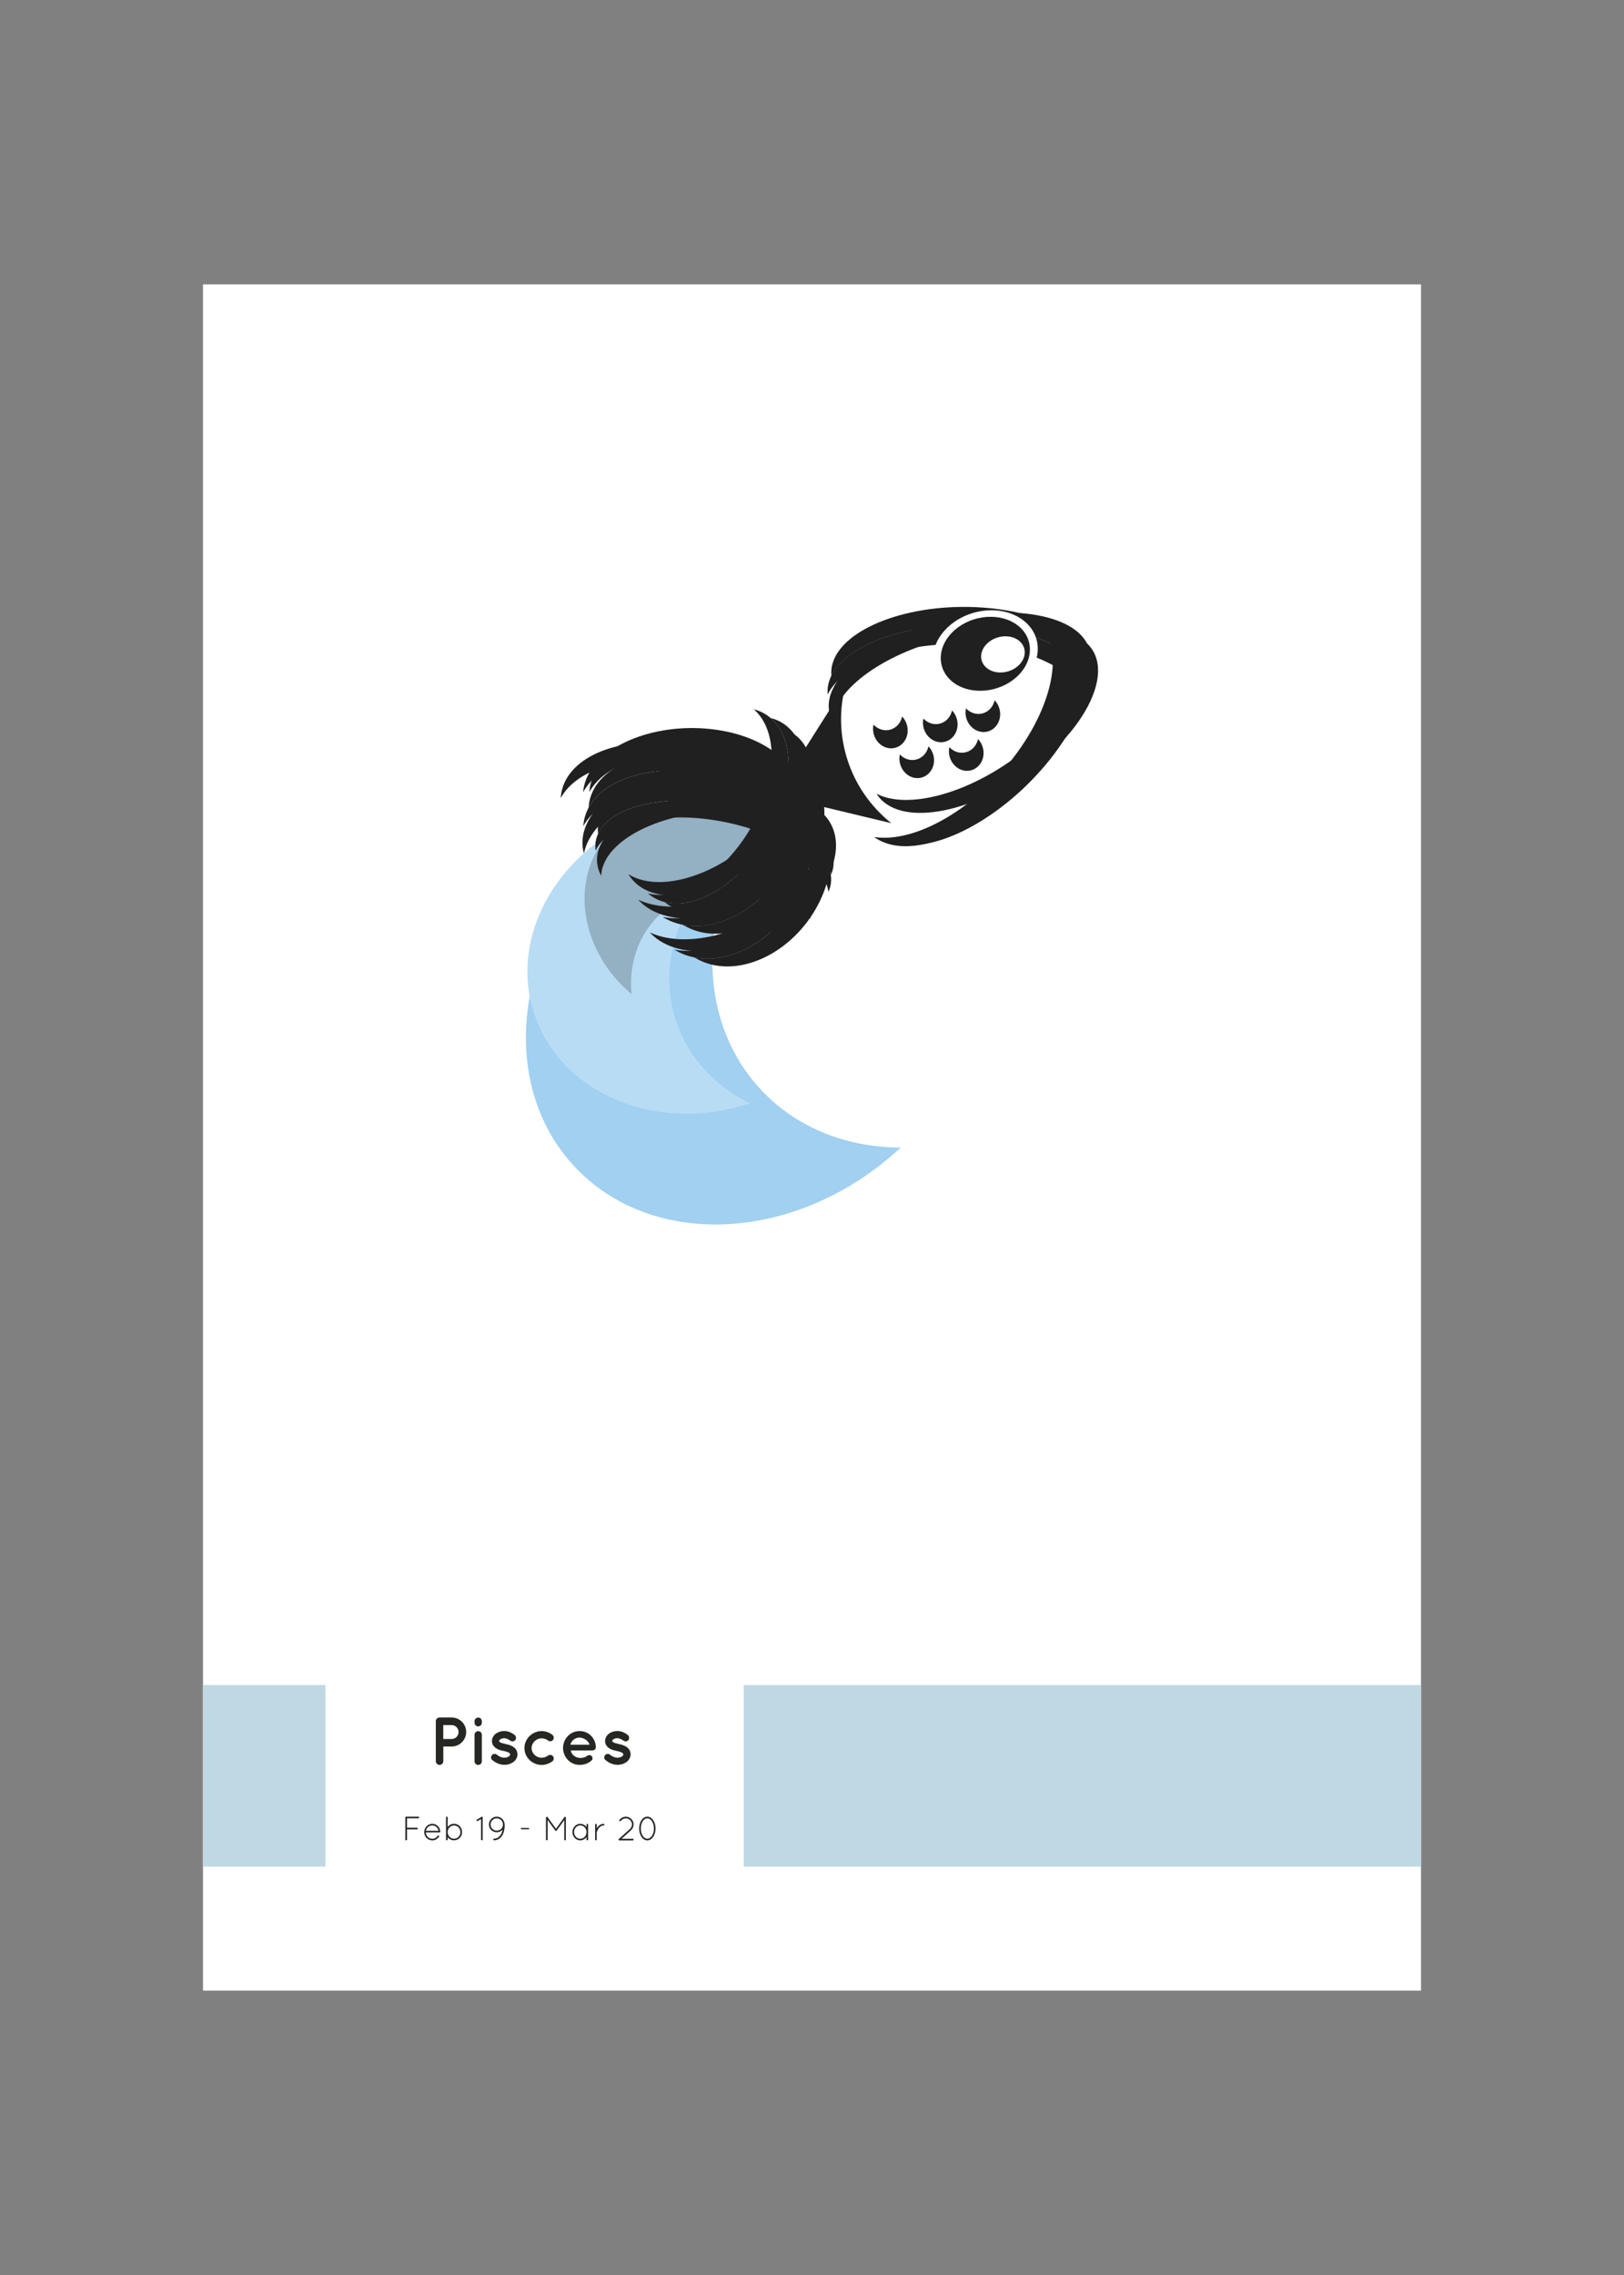 <?xml version="1.0" encoding="utf-8"?>
<!-- Generator: Adobe Illustrator 23.0.2, SVG Export Plug-In . SVG Version: 6.00 Build 0)  -->
<svg version="1.1" xmlns="http://www.w3.org/2000/svg" xmlns:xlink="http://www.w3.org/1999/xlink" x="0px" y="0px"
	 viewBox="0 0 360 504" style="enable-background:new 0 0 360 504;" xml:space="preserve">
<rect x="0" y="0" width="360" height="504" fill="#808080" stroke="none"/>
<style type="text/css">
	.st0{fill:#FFFFFF;}
	.st1{fill:#BFD8E4;}
	.st2{fill:#252723;}
	.st3{clip-path:url(#SVGID_2_);fill:#A1D0F1;}
	.st4{clip-path:url(#SVGID_2_);fill:#B9DCF5;}
	.st5{clip-path:url(#SVGID_2_);fill:#94B0C3;}
	.st6{clip-path:url(#SVGID_2_);fill:#212020;}
	.st7{clip-path:url(#SVGID_2_);fill:#FFFFFF;}
</style>
<g id="Color_Strip">
	<rect x="45" y="63" class="st0" width="270" height="378"/>
	<rect x="45" y="373.31" class="st1" width="27.15" height="40.22"/>
	<rect x="164.86" y="373.31" class="st1" width="150.14" height="40.22"/>
</g>
<g id="Date">
	<g>
		<path class="st2" d="M89.85,402.64c0-0.1,0.08-0.17,0.17-0.18h0.03h2.69c0.1,0,0.18,0.08,0.18,0.18c0,0.11-0.08,0.19-0.18,0.19
			h-2.52v2.08h2.21c0.1,0,0.19,0.08,0.19,0.19c0,0.1-0.08,0.18-0.19,0.18h-2.21v2.26c0,0.1-0.08,0.18-0.19,0.18
			c-0.1,0-0.18-0.08-0.18-0.18V402.64z"/>
		<path class="st2" d="M94.04,405.89c0-1.02,0.8-1.85,1.79-1.85c0.95,0,1.7,0.75,1.77,1.71v0.01v0.02c0,0.1-0.08,0.17-0.18,0.17
			H94.4c0.04,0.8,0.67,1.41,1.43,1.41c0.49,0,0.94-0.25,1.19-0.67c0.05-0.09,0.17-0.11,0.24-0.06c0.08,0.06,0.11,0.17,0.06,0.26
			c-0.31,0.5-0.86,0.83-1.49,0.83C94.83,407.72,94.04,406.89,94.04,405.89z M94.42,405.59h2.79c-0.12-0.69-0.71-1.19-1.38-1.19
			C95.13,404.4,94.56,404.9,94.42,405.59z"/>
		<path class="st2" d="M98.87,405.96v-0.08v-0.08v-3.17c0-0.1,0.08-0.18,0.18-0.18c0.1,0,0.19,0.08,0.19,0.18v2.12
			c0.32-0.44,0.83-0.72,1.41-0.72c0.99,0,1.78,0.83,1.78,1.85c0,1.01-0.79,1.83-1.78,1.83c-0.58,0-1.09-0.28-1.41-0.71v0.53
			c0,0.1-0.08,0.18-0.19,0.18c-0.1,0-0.18-0.08-0.18-0.18V405.96z M99.24,405.89c0,0.81,0.64,1.46,1.41,1.46
			c0.78,0,1.41-0.65,1.41-1.46c0-0.82-0.63-1.48-1.41-1.48c-0.76,0-1.38,0.63-1.41,1.42V405.89z"/>
		<path class="st2" d="M106.64,403l-0.74,0.43c-0.02,0.02-0.06,0.03-0.09,0.03c-0.07,0-0.13-0.04-0.16-0.09
			c-0.05-0.1-0.02-0.2,0.07-0.25l1.01-0.62c0.08-0.04,0.2-0.02,0.25,0.07c0.02,0.04,0.03,0.09,0.02,0.13v4.83
			c0,0.1-0.07,0.18-0.18,0.18c-0.1,0-0.18-0.08-0.18-0.18V403z"/>
		<path class="st2" d="M110.11,402.46c0.9,0,1.63,0.67,1.73,1.53c0.01,0.01,0.01,0.02,0.01,0.04c0.01,0.14,0.02,0.29,0.02,0.45
			c0,0.7-0.15,1.47-0.5,2.09c-0.36,0.62-0.98,1.11-1.84,1.14h-0.01c-0.1,0-0.19-0.08-0.19-0.17c0-0.1,0.08-0.19,0.18-0.2
			c0.73-0.03,1.21-0.41,1.53-0.95c0.18-0.32,0.31-0.68,0.38-1.05c-0.32,0.36-0.78,0.58-1.31,0.58c-0.95,0-1.73-0.77-1.73-1.73
			C108.38,403.24,109.16,402.46,110.11,402.46z M111.49,404.19c0-0.75-0.61-1.36-1.37-1.36c-0.75,0-1.37,0.61-1.37,1.36
			c0,0.77,0.62,1.37,1.37,1.37C110.88,405.56,111.49,404.96,111.49,404.19z"/>
		<path class="st2" d="M115.44,405.11c0-0.08,0.06-0.14,0.14-0.14h1.6c0.07,0,0.14,0.05,0.14,0.14c0,0.09-0.07,0.15-0.14,0.15h-1.6
			C115.5,405.26,115.44,405.2,115.44,405.11z"/>
		<path class="st2" d="M125.09,403.21l-1.68,2.33c-0.04,0.06-0.1,0.08-0.15,0.08h-0.02c-0.07,0-0.12-0.02-0.16-0.08l-1.68-2.33v4.32
			c0,0.1-0.08,0.18-0.18,0.18c-0.1,0-0.19-0.08-0.19-0.18v-4.86c0-0.06,0.03-0.11,0.08-0.14c0-0.01,0.01-0.01,0.02-0.01
			c0.08-0.05,0.19-0.04,0.25,0.04l1.87,2.59l1.86-2.59c0.05-0.08,0.17-0.1,0.25-0.04c0.02,0.02,0.04,0.04,0.05,0.06
			c0.02,0.03,0.03,0.07,0.03,0.1v4.86c0,0.1-0.08,0.18-0.18,0.18c-0.1,0-0.18-0.08-0.18-0.18V403.21z"/>
		<path class="st2" d="M130.37,404.22v3.32c0,0.1-0.08,0.18-0.18,0.18s-0.18-0.08-0.18-0.18v-0.55c-0.32,0.44-0.82,0.73-1.38,0.73
			c-0.97,0-1.74-0.83-1.74-1.84c0-1.01,0.77-1.84,1.74-1.84c0.56,0,1.07,0.29,1.38,0.72v-0.54c0-0.11,0.08-0.18,0.18-0.18
			S130.37,404.12,130.37,404.22z M130.01,405.88c0-0.83-0.62-1.49-1.38-1.49c-0.75,0-1.38,0.66-1.38,1.49
			c0,0.83,0.63,1.48,1.38,1.48C129.39,407.36,130.01,406.71,130.01,405.88z"/>
		<path class="st2" d="M131.93,404.23c0-0.1,0.08-0.18,0.19-0.18c0.09,0,0.17,0.08,0.17,0.18v0.81c0.02-0.03,0.03-0.06,0.05-0.09
			c0.28-0.44,0.77-0.9,1.47-0.9c0.1,0,0.18,0.08,0.18,0.18c0,0.1-0.08,0.18-0.18,0.18c-0.48,0-0.81,0.27-1.07,0.6
			c-0.25,0.33-0.39,0.71-0.44,0.86c-0.02,0.03-0.02,0.04-0.02,0.06v1.61c0,0.11-0.08,0.18-0.17,0.18c-0.1,0-0.19-0.08-0.19-0.18
			V404.23z"/>
		<path class="st2" d="M137.18,407.4l2.46-2.21c0.29-0.27,0.45-0.63,0.45-1.01c0-0.32-0.12-0.65-0.35-0.9
			c-0.26-0.29-0.63-0.44-1-0.44c-0.33,0-0.65,0.11-0.92,0.35l-0.26,0.23c-0.07,0.08-0.19,0.07-0.25-0.01
			c-0.08-0.08-0.07-0.2,0.01-0.26l0.26-0.24c0.33-0.29,0.75-0.44,1.16-0.44c0.46,0,0.92,0.18,1.26,0.56
			c0.31,0.33,0.45,0.74,0.45,1.15c0,0.47-0.19,0.93-0.56,1.28l-2.1,1.9h2.48c0.1,0,0.18,0.08,0.18,0.19c0,0.1-0.08,0.18-0.18,0.18
			h-2.93h-0.03c-0.05,0-0.11-0.01-0.14-0.05C137.1,407.58,137.1,407.47,137.18,407.4z"/>
		<path class="st2" d="M141.69,405.09c0-0.71,0.18-1.35,0.5-1.84c0.32-0.47,0.78-0.79,1.31-0.79s0.99,0.32,1.31,0.79
			c0.31,0.49,0.51,1.13,0.51,1.84c0,0.71-0.2,1.35-0.51,1.83c-0.32,0.47-0.78,0.8-1.31,0.8s-0.99-0.32-1.31-0.8
			C141.87,406.44,141.69,405.8,141.69,405.09z M142.05,405.09c0,0.65,0.17,1.22,0.44,1.63c0.27,0.4,0.63,0.63,1.01,0.63
			s0.73-0.23,1.01-0.63c0.27-0.41,0.45-0.98,0.45-1.63c0-0.65-0.18-1.22-0.45-1.63c-0.28-0.41-0.63-0.63-1.01-0.63
			s-0.74,0.22-1.01,0.63C142.23,403.87,142.05,404.45,142.05,405.09z"/>
	</g>
</g>
<g id="Image">
	<g>
		<defs>
			<rect id="SVGID_1_" x="116.58" y="134.46" width="126.83" height="136.81"/>
		</defs>
		<clipPath id="SVGID_2_">
			<use xlink:href="#SVGID_1_"  style="overflow:visible;"/>
		</clipPath>
		<path class="st3" d="M136.82,186.56c12.17-11.23,27.17-16.93,41.12-16.85c-22.42,20.87-26.67,52.84-9.42,71.53
			c7.98,8.65,19.18,12.94,31.14,13l-0.21,0.19c-22.61,20.86-54.96,22.58-72.26,3.83C109.89,239.52,114.2,207.42,136.82,186.56"/>
		<path class="st4" d="M144.9,180.19c11.02-3.63,22.3-2.72,31.28,1.67c-20.36,6.8-32.14,26.6-26.32,44.3
			c2.7,8.19,8.7,14.51,16.39,18.27l-0.19,0.06c-20.48,6.74-41.82-2.19-47.66-19.95C112.56,206.78,124.42,186.93,144.9,180.19"/>
		<path class="st5" d="M169.59,184.93c6.04,5.09,9.54,11.95,10.2,18.71c-11.21-9.36-26.88-9.12-35.06,0.58
			c-3.78,4.49-5.3,10.22-4.73,16.02l-0.1-0.09c-11.22-9.45-13.67-25-5.47-34.73C142.63,175.7,158.37,175.48,169.59,184.93"/>
		<path class="st6" d="M195.83,185.59c9.03,0.96,22.85-6.95,32.39-18.95c9.51-12,11.5-23.95,5.12-28.25
			c0.87,0.09,1.69,0.27,2.47,0.52c8.8,3,7.45,16.11-3.01,29.28c-10.47,13.18-26.09,21.43-34.87,18.42
			C197.14,186.35,196.45,186.01,195.83,185.59"/>
		<path class="st6" d="M194.31,175.84c6.89,3.59,20.39,0.01,31.78-8.78c11.37-8.8,16.72-19.77,13-25.81
			c0.67,0.34,1.26,0.76,1.8,1.23c6.06,5.49,0.84,17.78-11.65,27.43c-12.5,9.66-27.55,13.04-33.59,7.54
			C195.11,176.97,194.67,176.43,194.31,175.84"/>
		<path class="st6" d="M193.77,185.43c9.23,1.43,22.8-6.42,31.8-18.82c8.98-12.41,10.31-25.09,3.59-29.98
			c0.89,0.13,1.73,0.36,2.53,0.67c9.1,3.6,8.48,17.56-1.39,31.17c-9.88,13.63-25.26,21.76-34.35,18.15
			C195.14,186.3,194.42,185.91,193.77,185.43"/>
		<path class="st6" d="M184.3,149.73c3.39-6.85,16.47-11.69,31-11.11c14.52,0.6,25.5,6.39,26.16,13.4c0.33-0.66,0.56-1.33,0.7-2.03
			c1.56-7.91-10.11-14.84-26.05-15.49c-15.96-0.65-30.16,5.25-31.71,13.15C184.27,148.36,184.24,149.04,184.3,149.73"/>
		<path class="st6" d="M184.54,159.66c0.65-7.14,11.62-15.07,26.15-18.45c14.53-3.37,27.6-1.07,31,5.13
			c0.07-0.69,0.03-1.36-0.1-2.03c-1.56-7.61-15.76-10.77-31.7-7.05c-15.96,3.72-27.62,12.9-26.05,20.5
			C183.97,158.42,184.21,159.05,184.54,159.66"/>
		<path class="st6" d="M183.48,153.84c3.39-6.85,16.47-11.69,31-11.11c14.52,0.6,25.5,6.39,26.16,13.4c0.33-0.66,0.56-1.33,0.7-2.03
			c1.56-7.91-10.11-14.84-26.05-15.49c-15.96-0.65-30.16,5.25-31.71,13.15C183.45,152.47,183.42,153.15,183.48,153.84"/>
		<path class="st6" d="M147.36,199.85c7.13,1.82,16.9-4.26,22.87-14.62c5.95-10.37,6.06-21.45,0.6-26.16
			c0.69,0.17,1.35,0.42,1.98,0.74c7.19,3.72,7.71,15.97,1.16,27.34c-6.55,11.39-17.69,17.6-24.86,13.88
			C148.47,200.7,147.89,200.31,147.36,199.85"/>
		<path class="st6" d="M139.32,193.67c6.15,3.88,17.53,1.13,26.75-6.83c9.21-7.97,13.12-18.37,9.54-24.47
			c0.6,0.37,1.13,0.81,1.62,1.3c5.56,5.69,1.85,17.39-8.27,26.12c-10.13,8.74-22.85,11.21-28.39,5.52
			C140.08,194.8,139.66,194.26,139.32,193.67"/>
		<path class="st6" d="M143.62,197.92c7.13,1.82,16.9-4.26,22.87-14.62c5.95-10.37,6.06-21.45,0.6-26.16
			c0.69,0.17,1.35,0.42,1.98,0.74c7.19,3.72,7.71,15.97,1.16,27.34c-6.55,11.39-17.69,17.6-24.86,13.88
			C144.73,198.77,144.16,198.38,143.62,197.92"/>
		<path class="st6" d="M153.93,212.1c8.16,1.59,18.01-3.96,22.96-13.37c4.93-9.41,3.3-19.43-3.48-23.64
			c0.79,0.15,1.55,0.37,2.3,0.66c8.53,3.31,11.05,14.38,5.62,24.7c-5.43,10.34-16.76,16.03-25.28,12.71
			C155.29,212.86,154.59,212.51,153.93,212.1"/>
		<path class="st6" d="M144.06,206.57c7.41,3.46,19.55,0.9,28.49-6.35c8.92-7.26,11.59-16.69,6.67-22.18c0.72,0.33,1.38,0.72,2,1.17
			c7.04,5.1,4.8,15.7-5.01,23.66c-9.81,7.97-23.47,10.29-30.5,5.18C145.08,207.59,144.54,207.1,144.06,206.57"/>
		<path class="st6" d="M149.49,210.38c8.16,1.59,18.01-3.96,22.96-13.37c4.93-9.41,3.3-19.43-3.48-23.64
			c0.79,0.15,1.55,0.37,2.3,0.66c8.53,3.31,11.05,14.38,5.62,24.7c-5.43,10.34-16.76,16.03-25.28,12.71
			C150.85,211.14,150.15,210.79,149.49,210.38"/>
		<path class="st6" d="M151.36,204.86c8.16,1.59,18.01-3.96,22.96-13.37c4.93-9.41,3.3-19.43-3.48-23.64
			c0.79,0.15,1.55,0.37,2.3,0.66c8.54,3.31,11.05,14.38,5.62,24.7c-5.43,10.34-16.76,16.03-25.28,12.71
			C152.72,205.62,152.02,205.27,151.36,204.86"/>
		<path class="st6" d="M141.49,199.33c7.41,3.46,19.55,0.9,28.49-6.35c8.92-7.26,11.59-16.69,6.67-22.18c0.72,0.33,1.38,0.72,2,1.17
			c7.04,5.1,4.8,15.7-5.01,23.66c-9.81,7.97-23.48,10.29-30.51,5.18C142.51,200.35,141.97,199.86,141.49,199.33"/>
		<path class="st6" d="M146.92,203.15c8.16,1.59,18.01-3.96,22.96-13.37c4.93-9.41,3.3-19.43-3.48-23.64
			c0.79,0.15,1.55,0.37,2.3,0.66c8.54,3.31,11.05,14.38,5.62,24.7c-5.43,10.34-16.76,16.03-25.28,12.71
			C148.28,203.91,147.58,203.56,146.92,203.15"/>
		<path class="st6" d="M132.59,184.73c2.73-5.98,14.28-8.9,27.4-6.59c13.11,2.33,23.28,9.07,24.2,15.69
			c0.27-0.57,0.44-1.18,0.54-1.8c1.03-7.19-9.81-15.08-24.2-17.62c-14.41-2.55-26.92,1.22-27.95,8.41
			C132.49,183.46,132.5,184.09,132.59,184.73"/>
		<path class="st6" d="M133.27,194.02c0.25-6.58,9.76-12.64,22.69-14.03c12.93-1.38,24.82,2.37,28.17,8.56
			c0.03-0.63-0.04-1.27-0.19-1.91c-1.77-7.29-14.71-11.96-28.9-10.44c-14.2,1.52-24.28,8.67-22.5,15.95
			C132.7,192.81,132.94,193.42,133.27,194.02"/>
		<path class="st6" d="M132.04,188.47c2.73-5.98,14.28-8.9,27.4-6.59c13.11,2.33,23.28,9.07,24.2,15.69
			c0.27-0.57,0.44-1.18,0.54-1.8c1.03-7.19-9.81-15.08-24.2-17.62c-14.41-2.55-26.92,1.22-27.95,8.41
			C131.95,187.19,131.95,187.82,132.04,188.47"/>
		<path class="st6" d="M130.66,175.46c3.57-6.55,14.7-9.84,26.32-7.42c11.61,2.43,19.73,9.71,19.4,16.92
			c0.35-0.63,0.62-1.29,0.82-1.97c2.23-7.86-6.3-16.38-19.05-19.03c-12.77-2.66-24.92,1.56-27.14,9.41
			C130.8,174.06,130.69,174.75,130.66,175.46"/>
		<path class="st6" d="M129.28,175.48c3.78-6.79,15.16-11.11,26.94-9.85c11.76,1.27,19.87,7.65,19.37,14.8
			c0.37-0.65,0.66-1.33,0.87-2.02c2.44-7.95-6.06-15.52-18.97-16.9c-12.93-1.39-25.39,3.94-27.82,11.89
			C129.45,174.09,129.33,174.78,129.28,175.48"/>
		<path class="st6" d="M124.3,176.8c3.57-6.55,14.7-9.84,26.32-7.42c11.61,2.43,19.73,9.71,19.4,16.93
			c0.35-0.63,0.62-1.29,0.82-1.97c2.23-7.86-6.3-16.38-19.05-19.03c-12.77-2.66-24.92,1.56-27.14,9.41
			C124.45,175.4,124.34,176.09,124.3,176.8"/>
		<path class="st6" d="M130.48,178.92c3.57-6.55,14.7-9.84,26.32-7.42c11.61,2.43,19.73,9.71,19.4,16.92
			c0.35-0.63,0.62-1.29,0.82-1.97c2.24-7.86-6.3-16.38-19.05-19.03c-12.77-2.66-24.92,1.56-27.14,9.41
			C130.63,177.53,130.52,178.22,130.48,178.92"/>
		<path class="st6" d="M129.45,189.06c1.41-7.18,11.21-13.88,23.33-15.51c12.11-1.61,22.34,2.38,24.31,9.11
			c0.14-0.69,0.19-1.39,0.17-2.08c-0.32-7.94-11.36-12.94-24.64-11.15c-13.3,1.78-23.83,9.67-23.5,17.6
			C129.14,187.73,129.26,188.4,129.45,189.06"/>
		<path class="st6" d="M129.32,183c3.57-6.55,14.7-9.84,26.32-7.42c11.61,2.43,19.73,9.71,19.4,16.92c0.35-0.63,0.62-1.29,0.82-1.97
			c2.23-7.86-6.3-16.38-19.05-19.03c-12.77-2.66-24.92,1.56-27.14,9.41C129.46,181.61,129.35,182.3,129.32,183"/>
		<path class="st7" d="M226.03,136.87c4.85,2.99,5.39,8.99,1.19,13.39c-4.2,4.4-11.54,5.55-16.39,2.55
			c-4.85-2.99-5.39-8.99-1.19-13.39C213.84,135.02,221.18,133.87,226.03,136.87"/>
		<path class="st6" d="M224.89,138.06c4.13,2.55,4.58,7.64,1.01,11.39c-3.57,3.74-9.81,4.71-13.94,2.17
			c-4.13-2.55-4.58-7.64-1.01-11.39C214.52,136.49,220.76,135.52,224.89,138.06"/>
		<path class="st7" d="M225.49,141.66c2.02,1.25,2.24,3.74,0.49,5.57c-1.75,1.83-4.8,2.31-6.82,1.06c-2.02-1.25-2.24-3.74-0.49-5.57
			C220.42,140.89,223.47,140.41,225.49,141.66"/>
		<path class="st6" d="M197.58,182.37l-25.69-6.16l15.59-24.6c-1.37,5.03-1.43,10.43,0.08,15.73
			C189.3,173.48,192.88,178.6,197.58,182.37"/>
		<path class="st6" d="M201.04,160.6c0.63,2.21-0.51,4.47-2.54,5.05c-2.03,0.58-4.18-0.76-4.8-2.97c-0.21-0.73-0.22-1.47-0.07-2.14
			c0.97,1.02,2.38,1.49,3.74,1.1c1.36-0.39,2.32-1.53,2.61-2.9C200.46,159.24,200.84,159.87,201.04,160.6"/>
		<path class="st6" d="M212.1,159.25c0.63,2.21-0.51,4.47-2.54,5.05c-2.03,0.58-4.18-0.76-4.8-2.97c-0.21-0.73-0.22-1.47-0.07-2.14
			c0.97,1.02,2.38,1.49,3.74,1.1c1.36-0.39,2.32-1.53,2.61-2.9C211.52,157.89,211.9,158.53,212.1,159.25"/>
		<path class="st6" d="M221.54,156.99c0.63,2.21-0.51,4.47-2.54,5.05c-2.03,0.58-4.18-0.76-4.8-2.97c-0.21-0.73-0.22-1.47-0.07-2.14
			c0.97,1.02,2.38,1.49,3.74,1.1c1.36-0.39,2.32-1.53,2.61-2.9C220.96,155.63,221.34,156.27,221.54,156.99"/>
		<path class="st6" d="M206.88,167.2c0.63,2.21-0.51,4.47-2.54,5.05c-2.03,0.58-4.17-0.76-4.8-2.97c-0.21-0.73-0.22-1.47-0.07-2.14
			c0.97,1.02,2.38,1.49,3.74,1.1s2.32-1.53,2.61-2.9C206.29,165.83,206.67,166.47,206.88,167.2"/>
		<path class="st6" d="M217.86,165.59c0.63,2.21-0.51,4.47-2.54,5.05c-2.03,0.58-4.18-0.76-4.8-2.97c-0.21-0.73-0.22-1.47-0.07-2.14
			c0.97,1.02,2.38,1.49,3.74,1.1c1.36-0.39,2.32-1.53,2.61-2.9C217.28,164.22,217.66,164.86,217.86,165.59"/>
	</g>
</g>
<g id="Name">
	<g>
		<path class="st2" d="M100.11,386.92h-1.84v3.25c0,0.45-0.38,0.83-0.84,0.83c-0.45,0-0.82-0.38-0.82-0.83v-8.85
			c0-0.46,0.38-0.83,0.82-0.83h0.02h2.67c1.78,0,3.22,1.44,3.22,3.23C103.33,385.48,101.89,386.92,100.11,386.92z M98.26,385.26
			h1.84c0.87,0,1.54-0.69,1.56-1.53c-0.02-0.87-0.69-1.56-1.56-1.56h-1.84V385.26z"/>
		<path class="st2" d="M106.81,381.63c0,0.45-0.34,0.83-0.81,0.83c-0.45,0-0.81-0.38-0.81-0.83v-0.31c0-0.45,0.36-0.81,0.81-0.81
			c0.47,0,0.81,0.36,0.81,0.81V381.63z M106.81,384.34v5.85c0,0.45-0.34,0.81-0.81,0.81c-0.45,0-0.81-0.36-0.81-0.81v-5.85
			c0-0.48,0.36-0.82,0.81-0.82C106.47,383.52,106.81,383.86,106.81,384.34z"/>
		<path class="st2" d="M109.03,388.86c0.27-0.36,0.79-0.41,1.12-0.12c0.39,0.33,1.06,0.67,1.65,0.66c0.4,0,0.78-0.14,1.02-0.29
			c0.21-0.18,0.27-0.33,0.27-0.45c0-0.08-0.01-0.11-0.04-0.15c-0.01-0.04-0.07-0.1-0.19-0.18c-0.21-0.15-0.66-0.32-1.2-0.42h-0.01
			c-0.47-0.09-0.92-0.21-1.31-0.39c-0.4-0.2-0.77-0.47-1.03-0.87c-0.17-0.27-0.26-0.6-0.26-0.95c0-0.69,0.39-1.27,0.89-1.65
			c0.52-0.36,1.15-0.56,1.84-0.56c1.04,0,1.77,0.5,2.25,0.83c0.36,0.24,0.46,0.74,0.24,1.11c-0.24,0.36-0.73,0.46-1.11,0.21
			c-0.48-0.32-0.9-0.56-1.38-0.56c-0.38,0-0.71,0.12-0.9,0.27c-0.19,0.13-0.24,0.27-0.24,0.34c0,0.06,0,0.08,0.03,0.12
			c0.02,0.03,0.06,0.09,0.17,0.15c0.19,0.13,0.58,0.27,1.09,0.36l0.02,0.02h0.02c0.49,0.09,0.96,0.22,1.4,0.43
			c0.4,0.18,0.81,0.46,1.06,0.88c0.18,0.3,0.28,0.65,0.28,0.99c0,0.74-0.4,1.35-0.94,1.74c-0.54,0.38-1.21,0.6-1.95,0.6
			c-1.17-0.01-2.07-0.55-2.67-1.04C108.81,389.7,108.76,389.19,109.03,388.86z"/>
		<path class="st2" d="M116.25,387.27c0-2.08,1.74-3.75,3.81-3.77c0.9,0,1.74,0.33,2.39,0.83c0.34,0.27,0.4,0.78,0.16,1.11
			c-0.3,0.36-0.78,0.42-1.12,0.15c-0.39-0.29-0.87-0.48-1.43-0.48c-1.21,0-2.22,1-2.22,2.16c0,1.15,1,2.14,2.22,2.14
			c0.54,0,1.04-0.2,1.43-0.48c0.33-0.25,0.82-0.19,1.12,0.17c0.24,0.33,0.18,0.81-0.16,1.11c-0.65,0.46-1.49,0.79-2.39,0.79
			C117.99,391,116.25,389.32,116.25,387.27z"/>
		<path class="st2" d="M124.81,387.25c0.01-2.04,1.6-3.75,3.66-3.75c1.95,0,3.5,1.46,3.61,3.48c0,0.01,0,0.04,0,0.07
			c0,0.03,0,0.11-0.01,0.14c-0.05,0.36-0.36,0.6-0.78,0.6h-4.77c0.07,0.34,0.24,0.74,0.51,0.99c0.31,0.36,0.92,0.63,1.44,0.67
			c0.54,0.04,1.19-0.09,1.56-0.38c0.31-0.33,0.93-0.29,1.12-0.04c0.19,0.21,0.34,0.66,0,0.97c-0.73,0.67-1.62,0.99-2.69,0.99
			C126.42,390.99,124.83,389.29,124.81,387.25z M126.45,386.52h4.24c-0.15-0.6-0.91-1.49-2.22-1.59
			C127.2,384.99,126.57,385.9,126.45,386.52z"/>
		<path class="st2" d="M134.11,388.86c0.27-0.36,0.79-0.41,1.12-0.12c0.39,0.33,1.07,0.67,1.65,0.66c0.4,0,0.78-0.14,1.02-0.29
			c0.21-0.18,0.27-0.33,0.27-0.45c0-0.08-0.01-0.11-0.04-0.15c-0.02-0.04-0.07-0.1-0.19-0.18c-0.21-0.15-0.66-0.32-1.2-0.42h-0.01
			c-0.47-0.09-0.92-0.21-1.31-0.39c-0.4-0.2-0.77-0.47-1.03-0.87c-0.17-0.27-0.26-0.6-0.26-0.95c0-0.69,0.39-1.27,0.89-1.65
			c0.52-0.36,1.15-0.56,1.84-0.56c1.04,0,1.77,0.5,2.25,0.83c0.36,0.24,0.46,0.74,0.24,1.11c-0.24,0.36-0.73,0.46-1.11,0.21
			c-0.48-0.32-0.9-0.56-1.38-0.56c-0.38,0-0.71,0.12-0.9,0.27c-0.19,0.13-0.24,0.27-0.24,0.34c0,0.06,0,0.08,0.03,0.12
			c0.02,0.03,0.06,0.09,0.17,0.15c0.19,0.13,0.58,0.27,1.09,0.36l0.02,0.02h0.02c0.49,0.09,0.96,0.22,1.4,0.43
			c0.4,0.18,0.81,0.46,1.06,0.88c0.18,0.3,0.28,0.65,0.28,0.99c0,0.74-0.4,1.35-0.94,1.74c-0.54,0.38-1.21,0.6-1.95,0.6
			c-1.17-0.01-2.07-0.55-2.67-1.04C133.89,389.7,133.84,389.19,134.11,388.86z"/>
	</g>
</g>
</svg>
